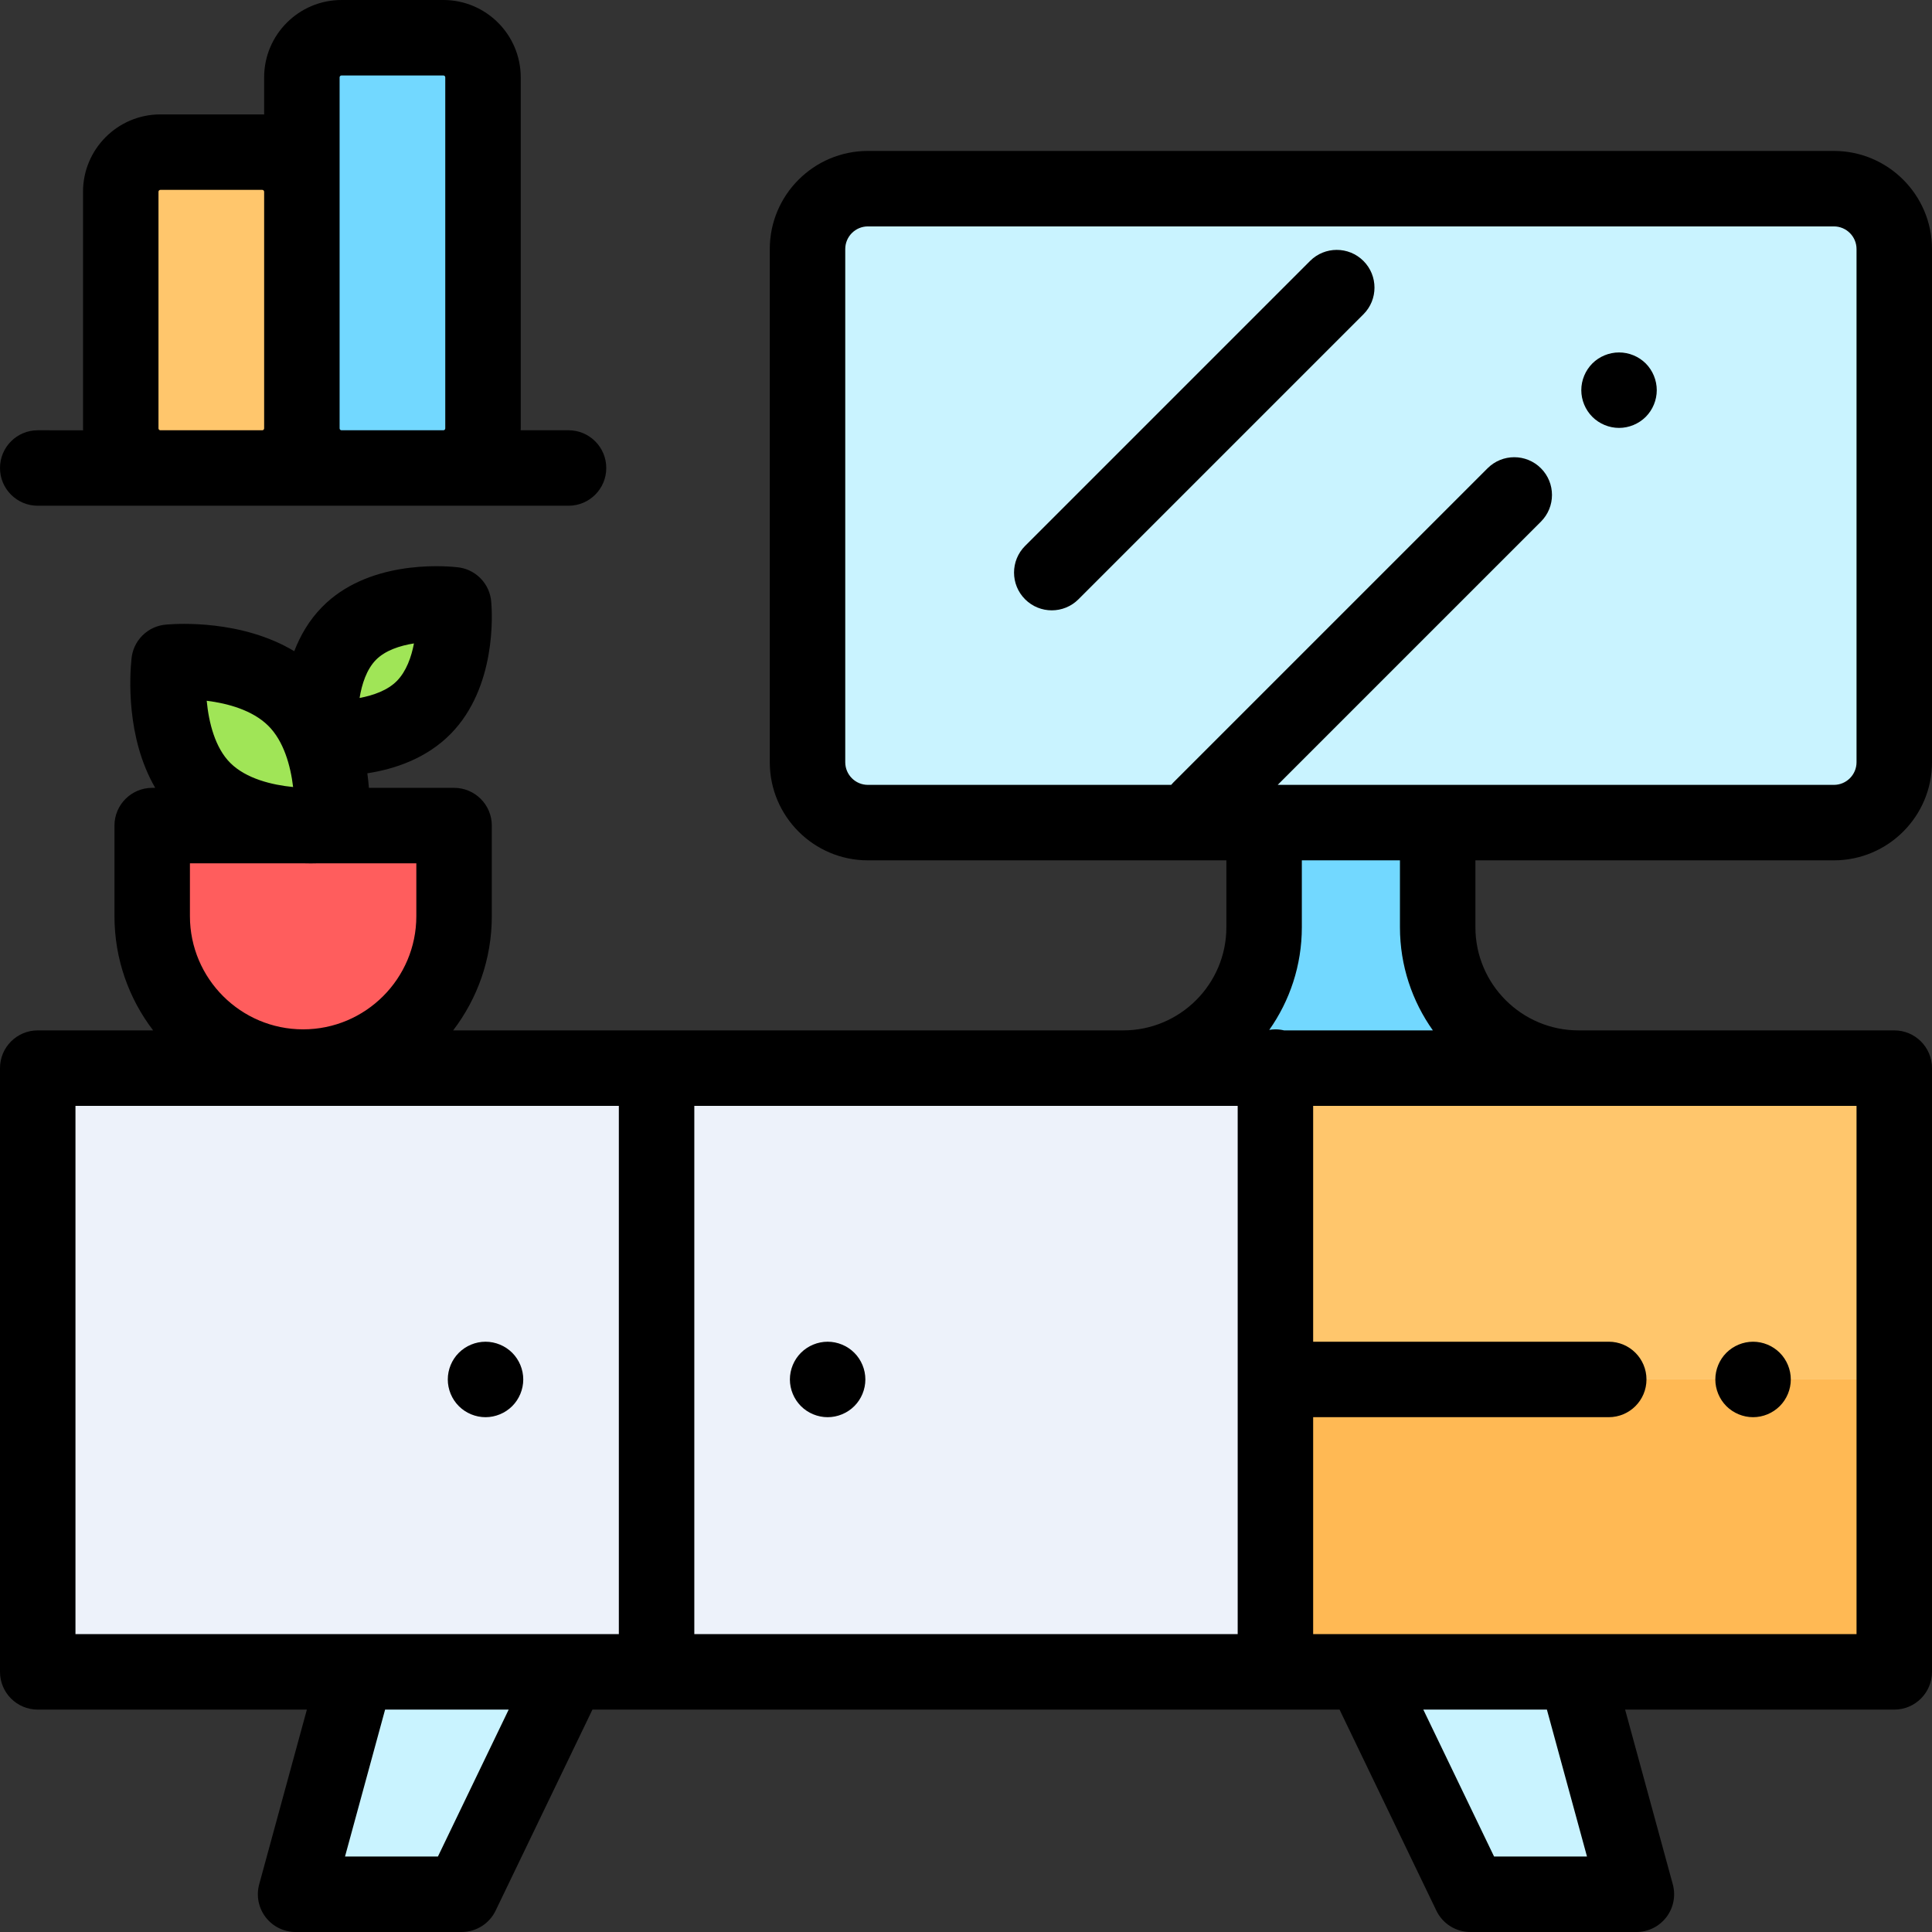 <?xml version="1.0" encoding="iso-8859-1"?>
<!-- Generator: Adobe Illustrator 19.0.0, SVG Export Plug-In . SVG Version: 6.00 Build 0)  -->
<svg version="1.1" id="Capa_1" xmlns="http://www.w3.org/2000/svg" xmlns:xlink="http://www.w3.org/1999/xlink" x="0px" y="0px"
	 viewBox="0 0 512 512" style="enable-background:new 0 0 512 512;" xml:space="preserve">
<rect x="0" y="0" width="512" height="512" fill="#333333" stroke="none"/>
<rect x="80" y="10" style="fill:#72D8FF;" width="48" height="114.03"/>
<rect x="32" y="40.32" style="fill:#FFC66C;" width="48" height="83.71"/>
<g>
	<path style="fill:#A0E557;" d="M54.097,209.392c-11.95-11.727-9.303-33.717-9.286-33.896l-0.004-0.004l0.003,0.003l-0.005-0.005
		l0.003,0.003c0.093-0.009,21.265-2.092,33.241,9.656c11.969,11.747,9.813,33.289,9.796,33.382l0.006,0.006
		C87.852,218.537,66.094,221.168,54.097,209.392z"/>
	<path style="fill:#A0E557;" d="M92.487,167.871c9.591-9.773,27.577-7.609,27.723-7.595l0.003-0.003l-0.002,0.002l0.004-0.004
		l-0.003,0.003c0.007,0.076,1.711,17.393-7.897,27.188c-9.607,9.789-27.227,8.026-27.303,8.012l-0.005,0.005
		C85.007,195.479,82.856,177.684,92.487,167.871z"/>
</g>
<path style="fill:#FF5D5D;" d="M120.333,218.788h-80v24c0,22.091,17.909,40,40,40l0,0c22.091,0,40-17.909,40-40V218.788z"/>
<g>
	<polygon style="fill:#C9F3FF;" points="94.419,443.063 78.337,502 122.337,502 150.246,443.063 	"/>
	<polygon style="fill:#C9F3FF;" points="417.581,443.063 433.663,502 389.663,502 361.754,443.063 	"/>
</g>
<rect x="10" y="283.06" style="fill:#EDF2FA;" width="492" height="160"/>
<rect x="338" y="283.06" style="fill:#FFC66C;" width="164" height="82.5"/>
<rect x="338" y="365.57" style="fill:#FFB954;" width="164" height="77.5"/>
<path style="fill:#C9F3FF;" d="M486,218H230c-8.837,0-16-7.163-16-16V66c0-8.837,7.163-16,16-16h256c8.837,0,16,7.163,16,16v136
	C502,210.837,494.837,218,486,218z"/>
<path style="fill:#72D8FF;" d="M297.667,283.063L297.667,283.063c20.619,0,37.333-16.715,37.333-37.333V218h46v27.729
	c0,20.619,16.715,37.333,37.333,37.333l0,0L297.667,283.063L297.667,283.063z"/>
<path d="M135.74,358.5c-1.86-1.86-4.44-2.93-7.07-2.93c-2.64,0-5.21,1.07-7.07,2.93c-1.87,1.86-2.93,4.44-2.93,7.07
	s1.06,5.21,2.93,7.07c1.86,1.86,4.43,2.93,7.07,2.93c2.63,0,5.21-1.07,7.07-2.93s2.93-4.44,2.93-7.07S137.6,360.36,135.74,358.5z"/>
<path d="M219.33,355.57c-2.63,0-5.21,1.07-7.07,2.93s-2.93,4.44-2.93,7.07s1.07,5.21,2.93,7.07c1.86,1.86,4.44,2.93,7.07,2.93
	c2.64,0,5.21-1.07,7.07-2.93c1.87-1.86,2.93-4.44,2.93-7.07s-1.06-5.21-2.93-7.07C224.54,356.64,221.97,355.57,219.33,355.57z"/>
<path d="M464.58,375.57c2.64,0,5.21-1.07,7.07-2.93c1.87-1.86,2.93-4.44,2.93-7.07s-1.06-5.21-2.93-7.07
	c-1.86-1.86-4.43-2.93-7.07-2.93c-2.63,0-5.21,1.07-7.07,2.93c-1.86,1.86-2.93,4.44-2.93,7.07s1.07,5.21,2.93,7.07
	C459.37,374.5,461.95,375.57,464.58,375.57z"/>
<path d="M429.06,113.4c2.64,0,5.21-1.07,7.08-2.93c1.86-1.87,2.92-4.44,2.92-7.07s-1.06-5.21-2.92-7.08
	c-1.87-1.86-4.44-2.92-7.08-2.92c-2.63,0-5.21,1.06-7.07,2.92c-1.86,1.87-2.93,4.44-2.93,7.08c0,2.63,1.07,5.21,2.93,7.07
	C423.85,112.33,426.43,113.4,429.06,113.4z"/>
<path d="M361.325,83.294c3.905-3.905,3.905-10.237,0-14.143c-3.905-3.905-10.237-3.905-14.143,0l-75.523,75.523
	c-3.905,3.905-3.905,10.237,0,14.143c1.953,1.953,4.512,2.929,7.071,2.929s5.119-0.976,7.071-2.929L361.325,83.294z"/>
<path d="M10,134.026h32.5h27h21h27h33.167c5.523,0,10-4.477,10-10s-4.477-10-10-10h-12.692c0.004-0.168,0.025-0.331,0.025-0.5V20.5
	C138,9.196,128.804,0,117.5,0h-27C79.196,0,70,9.196,70,20.5v9.843c-0.168-0.004-0.331-0.025-0.5-0.025h-27
	c-11.304,0-20.5,9.196-20.5,20.5v62.708c0,0.169,0.021,0.332,0.025,0.5H10c-5.523,0-10,4.477-10,10
	C0,129.549,4.477,134.026,10,134.026z M90,20.5c0-0.276,0.224-0.5,0.5-0.5h27c0.276,0,0.5,0.224,0.5,0.5v93.026
	c0,0.276-0.224,0.5-0.5,0.5h-27c-0.276,0-0.5-0.224-0.5-0.5V50.818V20.5z M42,113.526V50.818c0-0.276,0.224-0.5,0.5-0.5h27
	c0.276,0,0.5,0.224,0.5,0.5v62.708c0,0.276-0.224,0.5-0.5,0.5h-27C42.224,114.026,42,113.802,42,113.526z"/>
<polygon points="85.35,160.867 85.35,160.866 85.351,160.866 "/>
<path d="M486,228c14.336,0,26-11.664,26-26V66c0-14.336-11.664-26-26-26H230c-14.336,0-26,11.664-26,26v136
	c0,14.336,11.664,26,26,26h95v17.729c0,15.072-12.262,27.333-27.333,27.333H120.091c6.419-8.41,10.243-18.902,10.243-30.274v-24
	c0-5.523-4.477-10-10-10h-22.57c-0.097-1.227-0.232-2.517-0.415-3.855c7.135-1.102,15.637-3.878,22.105-10.468
	c12.141-12.377,10.994-31.885,10.736-34.889c-0.162-2.322-1.13-4.598-2.905-6.374c-1.746-1.746-3.976-2.71-6.258-2.896
	c-4.432-0.455-23.706-1.637-35.676,10.56c-3.438,3.503-5.78,7.58-7.371,11.706c-13.815-8.298-30.64-7.331-33.834-7.06
	c-2.334,0.154-4.626,1.124-6.41,2.908c-1.747,1.747-2.712,3.98-2.896,6.265c-0.443,4.251-1.508,20.659,6.291,34.103h-0.797
	c-5.523,0-10,4.477-10,10v24c0,11.373,3.824,21.865,10.243,30.274H10c-5.523,0-10,4.477-10,10v160c0,5.523,4.477,10,10,10h71.324
	l-12.635,46.305c-0.82,3.007-0.192,6.225,1.7,8.702S75.219,512,78.336,512h44c3.841,0,7.343-2.2,9.01-5.661l25.657-53.276h197.992
	l25.657,53.276c1.667,3.461,5.168,5.661,9.01,5.661h44c3.117,0,6.056-1.454,7.947-3.931c1.892-2.477,2.521-5.695,1.7-8.702
	l-12.635-46.305H502c5.523,0,10-4.477,10-10v-160c0-5.523-4.477-10-10-10h-83.667c-15.072,0-27.333-12.262-27.333-27.333V228H486z
	 M99.624,174.876C99.624,174.875,99.625,174.875,99.624,174.876c2.454-2.5,6.334-3.77,10.081-4.363
	c-0.688,3.624-2.033,7.404-4.526,9.945c-2.441,2.488-6.24,3.828-9.886,4.513C95.894,181.288,97.15,177.396,99.624,174.876z
	 M71.045,192.286c4.167,4.089,5.961,10.664,6.634,16.285c-5.68-0.56-12.404-2.219-16.578-6.316l0,0
	c-4.11-4.034-5.77-10.772-6.321-16.548C60.354,186.397,66.873,188.193,71.045,192.286z M110.333,242.788c0,16.542-13.458,30-30,30
	s-30-13.458-30-30v-14h30.083c0.671,0.018,1.321,0.029,1.933,0.029c0.682,0,1.312-0.012,1.91-0.029h26.074V242.788z M224,202V66
	c0-3.309,2.691-6,6-6h256c3.309,0,6,2.691,6,6v136c0,3.309-2.691,6-6,6H338.602l69.762-69.762c3.905-3.905,3.905-10.237,0-14.143
	c-3.904-3.905-10.237-3.904-14.142,0l-83.313,83.313c-0.19,0.19-0.363,0.39-0.534,0.591H230C226.691,208,224,205.309,224,202z
	 M328,433.063H184v-140h144V433.063z M20,293.063h144v140H20V293.063z M116.054,492H91.431l10.624-38.938h32.75L116.054,492z
	 M420.569,492h-24.623l-18.752-38.938h32.75L420.569,492z M492,433.063H348v-57.495h78.333c5.523,0,10-4.477,10-10s-4.477-10-10-10
	H348v-62.505h144V433.063z M379.726,273.063h-39.434c-0.737-0.173-1.502-0.274-2.292-0.274c-0.558,0-1.101,0.057-1.634,0.145
	c5.431-7.703,8.634-17.084,8.634-27.204V228h26v17.729C371,255.906,374.24,265.335,379.726,273.063z"/>
<g>
</g>
<g>
</g>
<g>
</g>
<g>
</g>
<g>
</g>
<g>
</g>
<g>
</g>
<g>
</g>
<g>
</g>
<g>
</g>
<g>
</g>
<g>
</g>
<g>
</g>
<g>
</g>
<g>
</g>
</svg>

